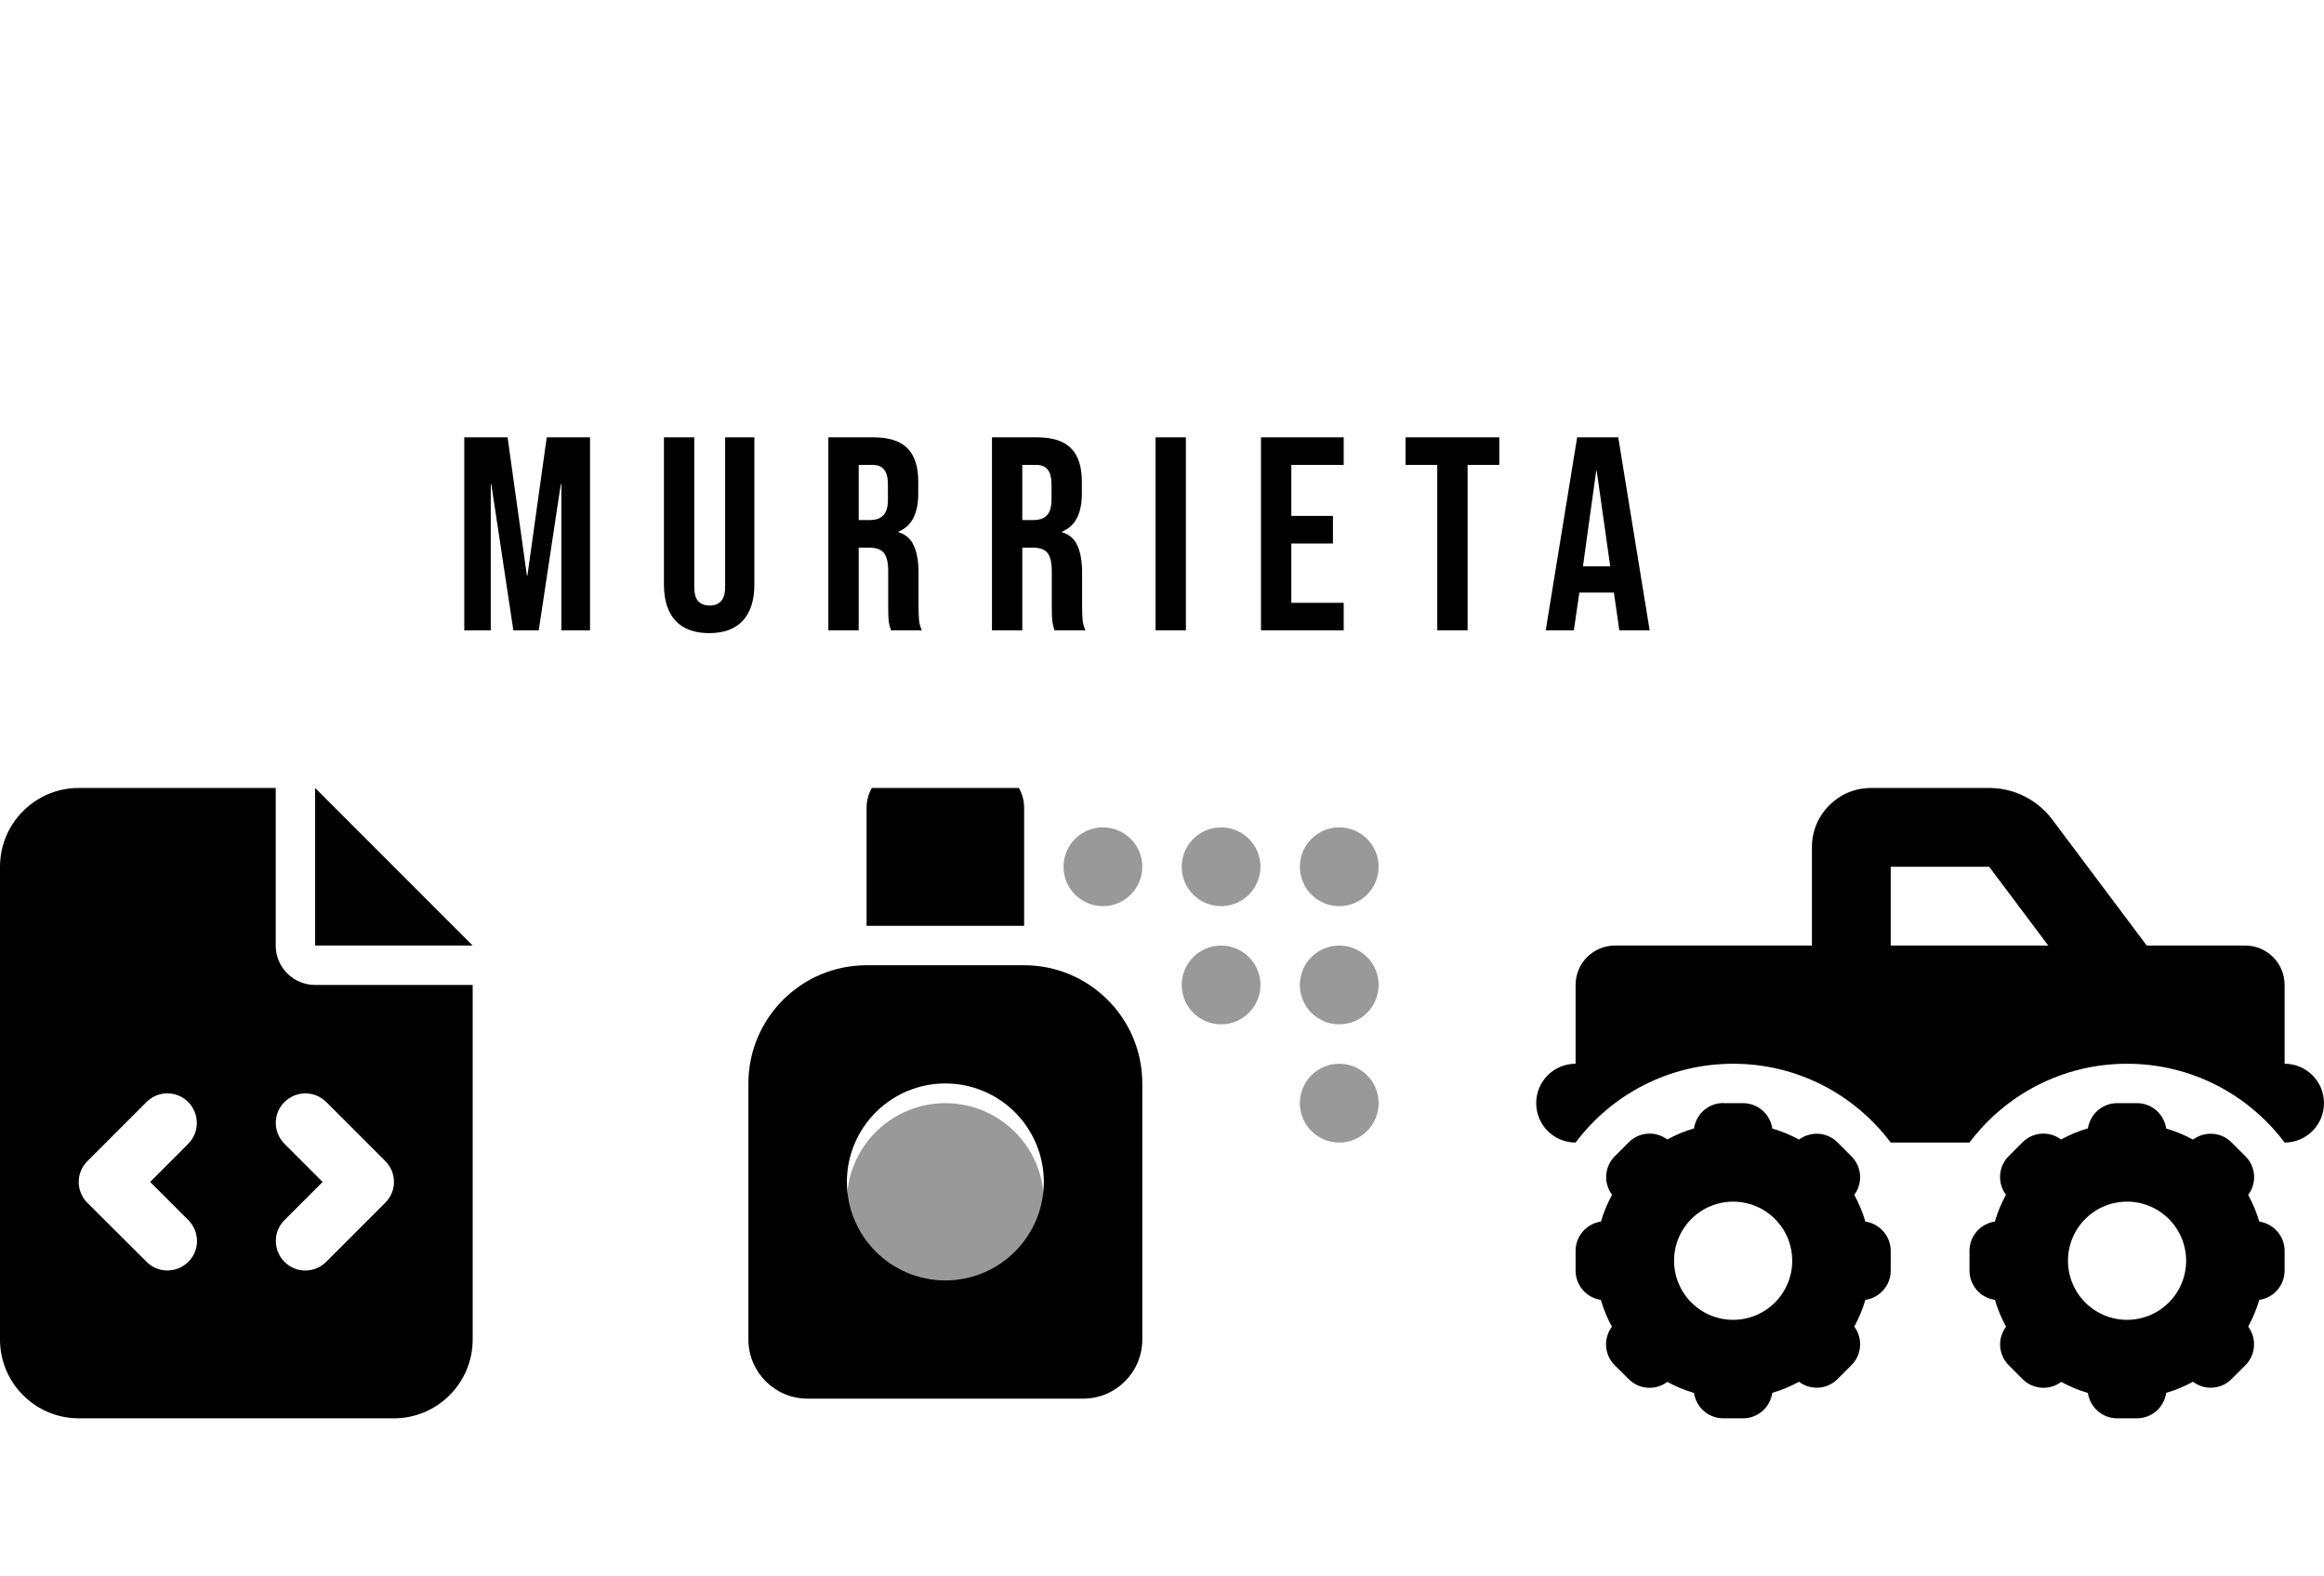 <svg width="118" height="80" viewBox="0 0 118 80" fill="none" xmlns="http://www.w3.org/2000/svg">
<g clip-path="url(#clip0_144_168)">
<path d="M96 44V48H104L101 44H96ZM104.2 41.6L109 48H114C115.106 48 116 48.894 116 50V54C117.106 54 118 54.894 118 56C118 57.106 117.106 58 116 58C114.175 55.569 111.269 54 108 54C104.731 54 101.825 55.569 100 58H96C94.175 55.569 91.269 54 88 54C84.731 54 81.825 55.569 80 58C78.894 58 78 57.106 78 56C78 54.894 78.894 54 80 54V50C80 48.894 80.894 48 82 48H92V43C92 41.344 93.344 40 95 40H101C102.256 40 103.444 40.594 104.2 41.6ZM87.5 56H88.5C89.256 56 89.881 56.556 89.987 57.288C90.463 57.425 90.919 57.619 91.344 57.85C91.931 57.413 92.769 57.456 93.3 57.994L94.006 58.7C94.544 59.237 94.588 60.069 94.15 60.656C94.381 61.081 94.575 61.538 94.713 62.013C95.438 62.119 96 62.744 96 63.5V64.5C96 65.256 95.444 65.881 94.713 65.987C94.575 66.463 94.381 66.919 94.15 67.344C94.588 67.931 94.544 68.769 94.006 69.3L93.3 70.006C92.763 70.544 91.931 70.588 91.344 70.144C90.919 70.375 90.463 70.569 89.987 70.706C89.881 71.444 89.256 72 88.5 72H87.5C86.744 72 86.119 71.444 86.013 70.713C85.537 70.575 85.081 70.381 84.656 70.15C84.069 70.594 83.231 70.544 82.7 70.013L81.987 69.306C81.45 68.769 81.406 67.938 81.844 67.35C81.612 66.919 81.419 66.469 81.281 65.987C80.556 65.881 80 65.256 80 64.5V63.5C80 62.744 80.556 62.119 81.287 62.013C81.425 61.538 81.619 61.081 81.85 60.65C81.412 60.062 81.456 59.225 81.994 58.694L82.7 57.987C83.237 57.45 84.069 57.406 84.656 57.844C85.081 57.612 85.537 57.419 86.013 57.281C86.119 56.556 86.744 55.994 87.5 55.994V56ZM88 67C88.796 67 89.559 66.684 90.121 66.121C90.684 65.559 91 64.796 91 64C91 63.204 90.684 62.441 90.121 61.879C89.559 61.316 88.796 61 88 61C87.204 61 86.441 61.316 85.879 61.879C85.316 62.441 85 63.204 85 64C85 64.796 85.316 65.559 85.879 66.121C86.441 66.684 87.204 67 88 67ZM106.013 57.288C106.119 56.562 106.744 56 107.5 56H108.5C109.256 56 109.881 56.556 109.987 57.288C110.462 57.425 110.919 57.619 111.35 57.85C111.937 57.413 112.775 57.456 113.306 57.994L114.013 58.7C114.55 59.237 114.594 60.069 114.15 60.656C114.381 61.081 114.575 61.538 114.713 62.013C115.438 62.119 116 62.744 116 63.5V64.5C116 65.256 115.444 65.881 114.713 65.987C114.575 66.463 114.381 66.919 114.15 67.344C114.588 67.931 114.544 68.769 114.013 69.3L113.306 70.006C112.769 70.544 111.937 70.588 111.35 70.144C110.919 70.375 110.469 70.569 109.987 70.706C109.881 71.444 109.256 72 108.5 72H107.5C106.744 72 106.119 71.444 106.013 70.713C105.538 70.575 105.081 70.381 104.656 70.15C104.069 70.594 103.231 70.544 102.7 70.013L101.994 69.306C101.456 68.769 101.413 67.938 101.856 67.35C101.625 66.919 101.431 66.469 101.294 65.987C100.556 65.881 100 65.256 100 64.5V63.5C100 62.744 100.556 62.119 101.288 62.013C101.425 61.538 101.619 61.081 101.85 60.65C101.413 60.062 101.456 59.225 101.987 58.694L102.694 57.987C103.231 57.45 104.062 57.406 104.65 57.844C105.075 57.612 105.531 57.419 106.006 57.281L106.013 57.288ZM111 64C111 63.204 110.684 62.441 110.121 61.879C109.559 61.316 108.796 61 108 61C107.204 61 106.441 61.316 105.879 61.879C105.316 62.441 105 63.204 105 64C105 64.796 105.316 65.559 105.879 66.121C106.441 66.684 107.204 67 108 67C108.796 67 109.559 66.684 110.121 66.121C110.684 65.559 111 64.796 111 64Z" fill="black"/>
</g>
<g clip-path="url(#clip1_144_168)">
<path opacity="0.4" d="M43 61C43 62.326 43.527 63.598 44.465 64.535C45.402 65.473 46.674 66 48 66C49.326 66 50.598 65.473 51.535 64.535C52.473 63.598 53 62.326 53 61C53 59.674 52.473 58.402 51.535 57.465C50.598 56.527 49.326 56 48 56C46.674 56 45.402 56.527 44.465 57.465C43.527 58.402 43 59.674 43 61ZM54 44C54 44.53 54.211 45.039 54.586 45.414C54.961 45.789 55.47 46 56 46C56.53 46 57.039 45.789 57.414 45.414C57.789 45.039 58 44.53 58 44C58 43.47 57.789 42.961 57.414 42.586C57.039 42.211 56.53 42 56 42C55.47 42 54.961 42.211 54.586 42.586C54.211 42.961 54 43.47 54 44ZM60 44C60 44.53 60.211 45.039 60.586 45.414C60.961 45.789 61.47 46 62 46C62.53 46 63.039 45.789 63.414 45.414C63.789 45.039 64 44.53 64 44C64 43.47 63.789 42.961 63.414 42.586C63.039 42.211 62.53 42 62 42C61.47 42 60.961 42.211 60.586 42.586C60.211 42.961 60 43.47 60 44ZM60 50C60 50.53 60.211 51.039 60.586 51.414C60.961 51.789 61.47 52 62 52C62.53 52 63.039 51.789 63.414 51.414C63.789 51.039 64 50.53 64 50C64 49.47 63.789 48.961 63.414 48.586C63.039 48.211 62.53 48 62 48C61.47 48 60.961 48.211 60.586 48.586C60.211 48.961 60 49.47 60 50ZM66 44C66 44.53 66.211 45.039 66.586 45.414C66.961 45.789 67.47 46 68 46C68.53 46 69.039 45.789 69.414 45.414C69.789 45.039 70 44.53 70 44C70 43.47 69.789 42.961 69.414 42.586C69.039 42.211 68.53 42 68 42C67.47 42 66.961 42.211 66.586 42.586C66.211 42.961 66 43.47 66 44ZM66 50C66 50.53 66.211 51.039 66.586 51.414C66.961 51.789 67.47 52 68 52C68.53 52 69.039 51.789 69.414 51.414C69.789 51.039 70 50.53 70 50C70 49.47 69.789 48.961 69.414 48.586C69.039 48.211 68.53 48 68 48C67.47 48 66.961 48.211 66.586 48.586C66.211 48.961 66 49.47 66 50ZM66 56C66 56.53 66.211 57.039 66.586 57.414C66.961 57.789 67.47 58 68 58C68.53 58 69.039 57.789 69.414 57.414C69.789 57.039 70 56.53 70 56C70 55.47 69.789 54.961 69.414 54.586C69.039 54.211 68.53 54 68 54C67.47 54 66.961 54.211 66.586 54.586C66.211 54.961 66 55.47 66 56Z" fill="black"/>
<path d="M46 39H50C51.106 39 52 39.894 52 41V47H44V41C44 39.894 44.894 39 46 39ZM38 55C38 51.688 40.688 49 44 49H52C55.312 49 58 51.688 58 55V68C58 69.656 56.656 71 55 71H41C39.344 71 38 69.656 38 68V55ZM53 60C53 58.674 52.473 57.402 51.535 56.465C50.598 55.527 49.326 55 48 55C46.674 55 45.402 55.527 44.465 56.465C43.527 57.402 43 58.674 43 60C43 61.326 43.527 62.598 44.465 63.535C45.402 64.473 46.674 65 48 65C49.326 65 50.598 64.473 51.535 63.535C52.473 62.598 53 61.326 53 60Z" fill="black"/>
</g>
<g clip-path="url(#clip2_144_168)">
<path d="M4 40C1.794 40 0 41.794 0 44V68C0 70.206 1.794 72 4 72H20C22.206 72 24 70.206 24 68V50H16C14.894 50 14 49.106 14 48V40H4ZM16 40V48H24L16 40ZM9.562 58.062L7.625 60L9.562 61.938C10.15 62.525 10.15 63.475 9.562 64.056C8.975 64.638 8.025 64.644 7.444 64.056L4.438 61.062C3.85 60.475 3.85 59.525 4.438 58.944L7.438 55.944C8.025 55.356 8.975 55.356 9.556 55.944C10.137 56.531 10.144 57.481 9.556 58.062H9.562ZM16.562 55.938L19.562 58.938C20.15 59.525 20.15 60.475 19.562 61.056L16.562 64.056C15.975 64.644 15.025 64.644 14.444 64.056C13.863 63.469 13.856 62.519 14.444 61.938L16.381 60L14.444 58.062C13.856 57.475 13.856 56.525 14.444 55.944C15.031 55.362 15.981 55.356 16.562 55.944V55.938Z" fill="black"/>
</g>
<path d="M23.574 22.2H25.772L26.752 29.214H26.78L27.76 22.2H29.958V32H28.502V24.58H28.474L27.354 32H26.066L24.946 24.58H24.918V32H23.574V22.2ZM36.007 32.14C35.261 32.14 34.691 31.93 34.299 31.51C33.907 31.081 33.711 30.469 33.711 29.676V22.2H35.251V29.788C35.251 30.124 35.316 30.367 35.447 30.516C35.587 30.665 35.783 30.74 36.035 30.74C36.287 30.74 36.478 30.665 36.609 30.516C36.749 30.367 36.819 30.124 36.819 29.788V22.2H38.303V29.676C38.303 30.469 38.107 31.081 37.715 31.51C37.323 31.93 36.754 32.14 36.007 32.14ZM42.06 22.2H44.342C45.135 22.2 45.714 22.387 46.078 22.76C46.442 23.124 46.624 23.689 46.624 24.454V25.056C46.624 26.073 46.288 26.717 45.616 26.988V27.016C45.989 27.128 46.251 27.357 46.4 27.702C46.559 28.047 46.638 28.509 46.638 29.088V30.81C46.638 31.09 46.647 31.319 46.666 31.496C46.685 31.664 46.731 31.832 46.806 32H45.238C45.182 31.841 45.145 31.692 45.126 31.552C45.107 31.412 45.098 31.16 45.098 30.796V29.004C45.098 28.556 45.023 28.243 44.874 28.066C44.734 27.889 44.487 27.8 44.132 27.8H43.6V32H42.06V22.2ZM44.16 26.4C44.468 26.4 44.697 26.321 44.846 26.162C45.005 26.003 45.084 25.737 45.084 25.364V24.608C45.084 24.253 45.019 23.997 44.888 23.838C44.767 23.679 44.571 23.6 44.3 23.6H43.6V26.4H44.16ZM50.367 22.2H52.648C53.442 22.2 54.02 22.387 54.385 22.76C54.748 23.124 54.931 23.689 54.931 24.454V25.056C54.931 26.073 54.594 26.717 53.922 26.988V27.016C54.296 27.128 54.557 27.357 54.706 27.702C54.865 28.047 54.944 28.509 54.944 29.088V30.81C54.944 31.09 54.954 31.319 54.972 31.496C54.991 31.664 55.038 31.832 55.112 32H53.544C53.489 31.841 53.451 31.692 53.432 31.552C53.414 31.412 53.404 31.16 53.404 30.796V29.004C53.404 28.556 53.33 28.243 53.181 28.066C53.041 27.889 52.793 27.8 52.438 27.8H51.907V32H50.367V22.2ZM52.467 26.4C52.775 26.4 53.003 26.321 53.153 26.162C53.311 26.003 53.391 25.737 53.391 25.364V24.608C53.391 24.253 53.325 23.997 53.194 23.838C53.073 23.679 52.877 23.6 52.606 23.6H51.907V26.4H52.467ZM58.673 22.2H60.213V32H58.673V22.2ZM64.026 22.2H68.226V23.6H65.566V26.19H67.68V27.59H65.566V30.6H68.226V32H64.026V22.2ZM72.976 23.6H71.366V22.2H76.126V23.6H74.516V32H72.976V23.6ZM80.079 22.2H82.165L83.761 32H82.221L81.941 30.054V30.082H80.191L79.911 32H78.483L80.079 22.2ZM81.759 28.752L81.073 23.908H81.045L80.373 28.752H81.759Z" fill="black"/>
<defs>
<clipPath id="clip0_144_168">
<rect width="40" height="32" fill="white" transform="translate(78 40)"/>
</clipPath>
<clipPath id="clip1_144_168">
<rect width="32" height="32" fill="white" transform="translate(38 40)"/>
</clipPath>
<clipPath id="clip2_144_168">
<rect width="24" height="32" fill="white" transform="translate(0 40)"/>
</clipPath>
</defs>
</svg>
